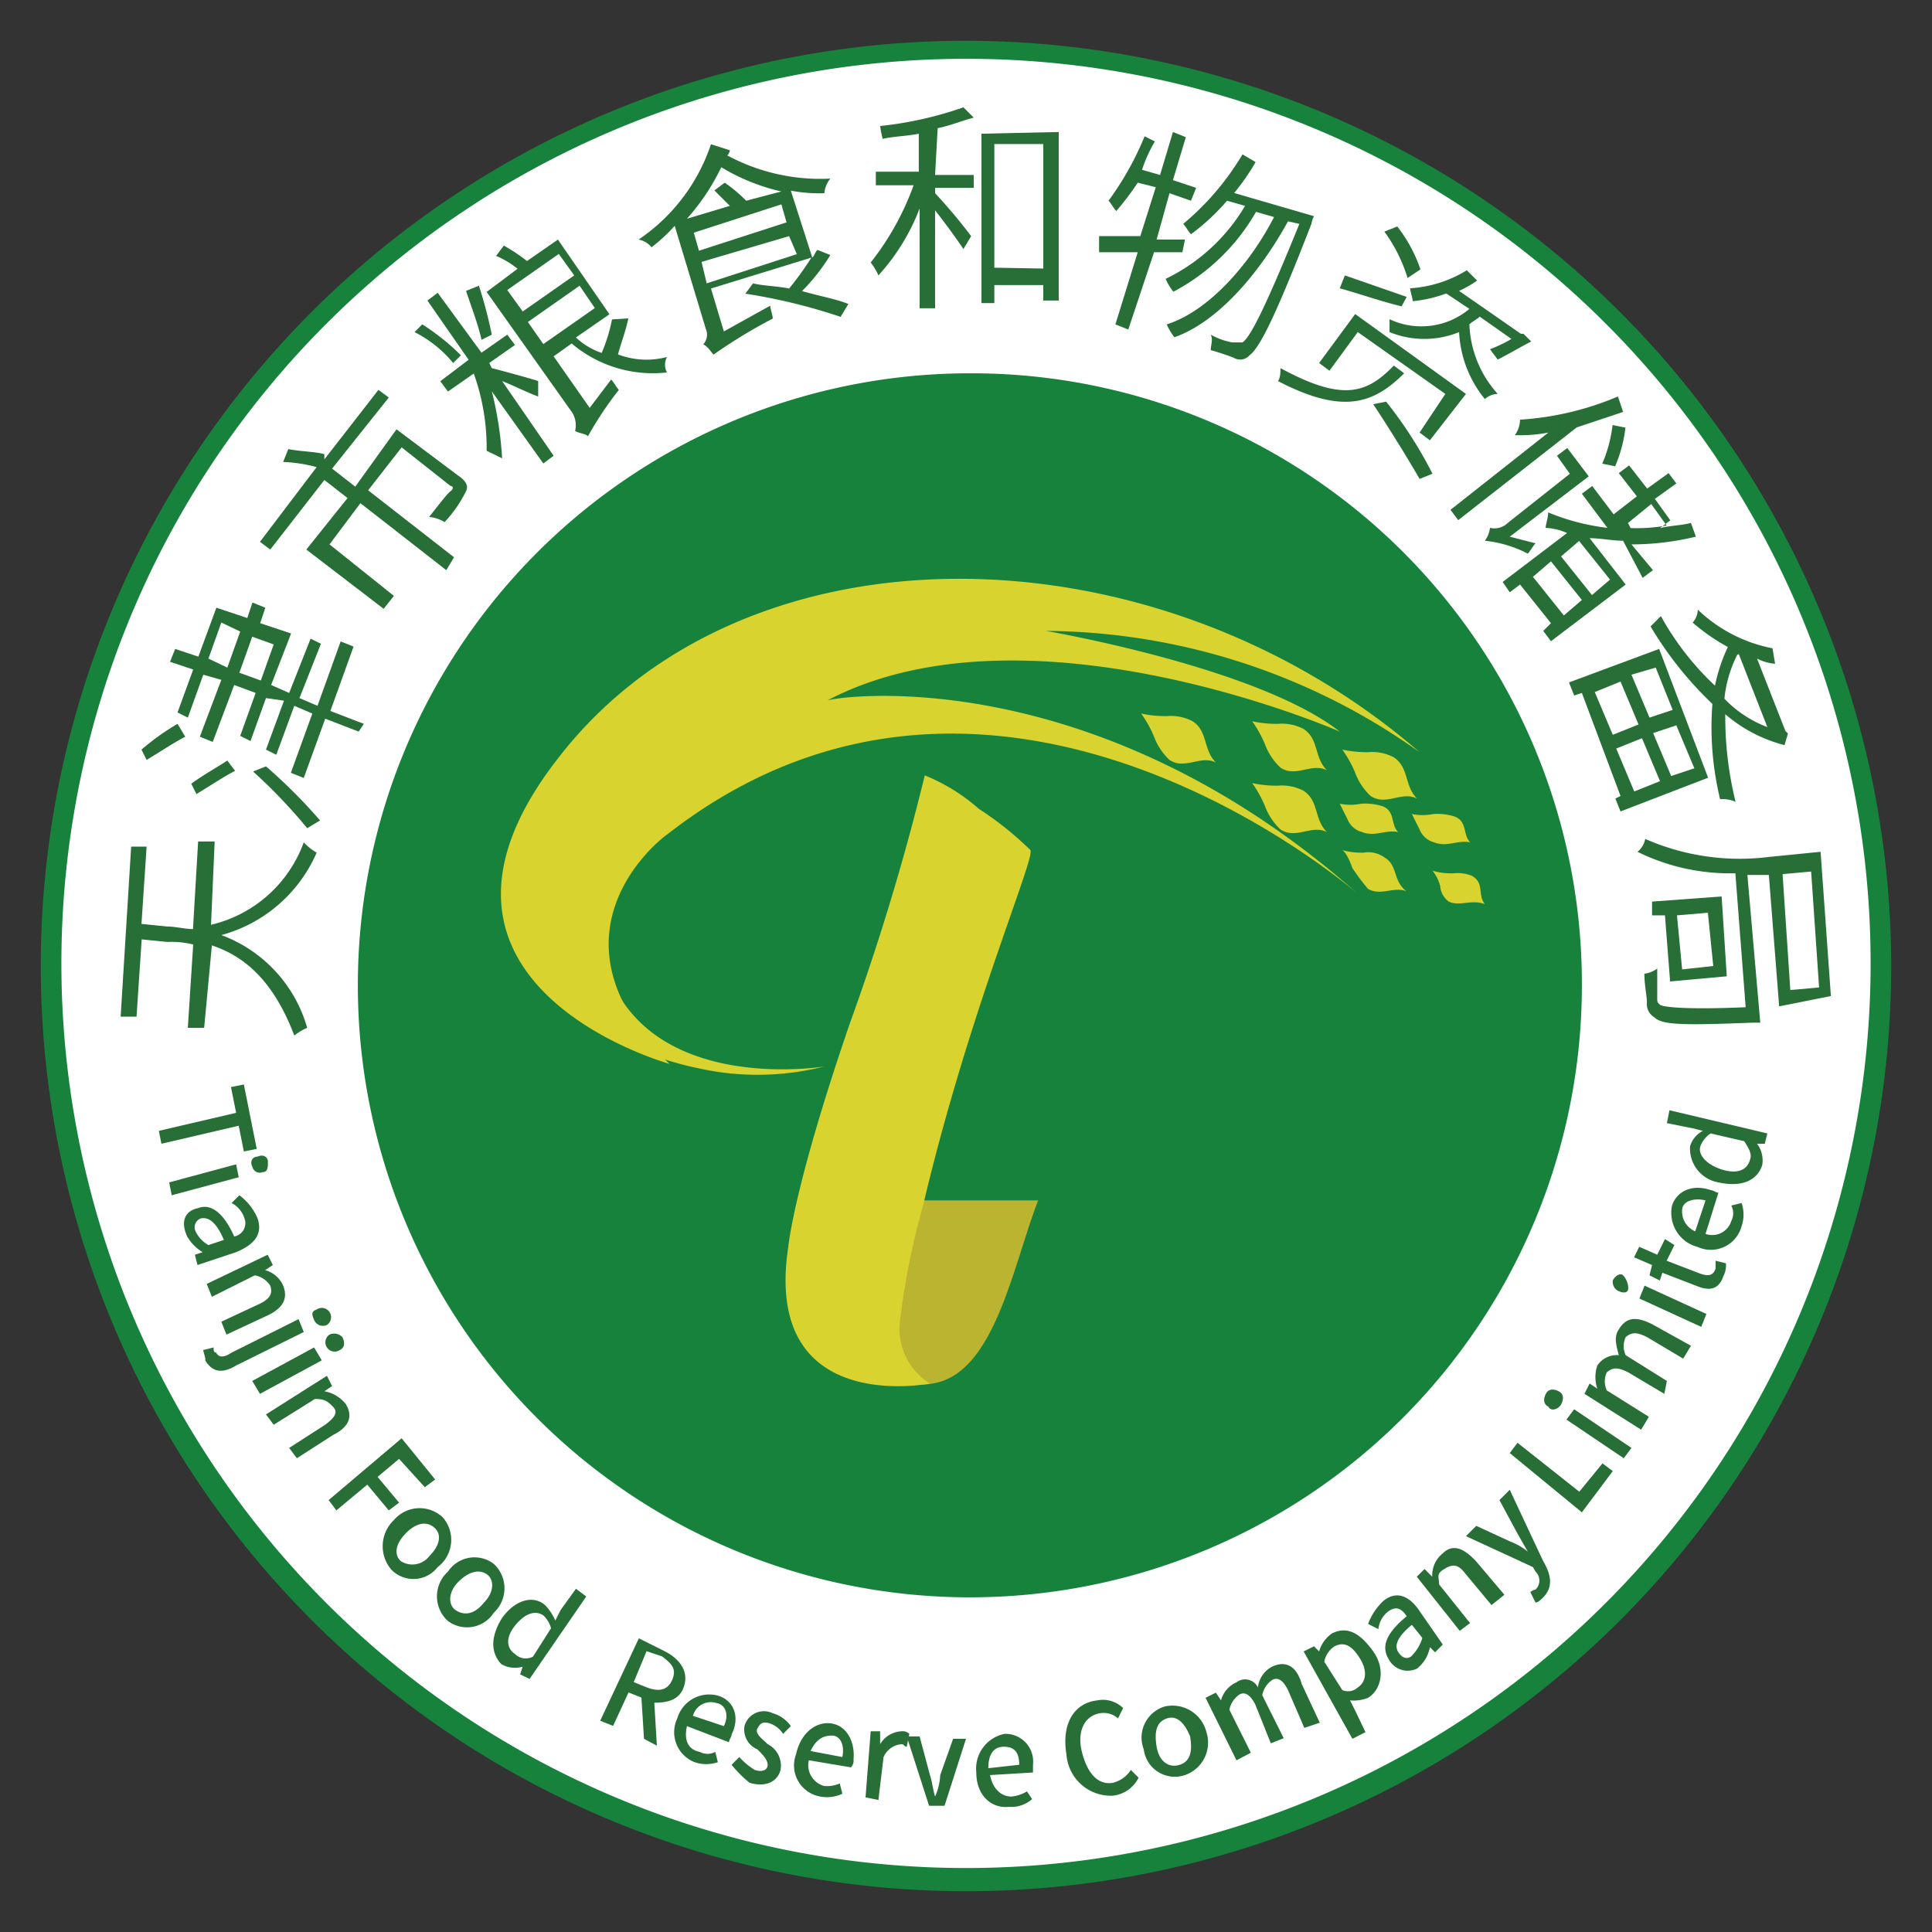 <svg id="图层_1" data-name="图层 1" xmlns="http://www.w3.org/2000/svg" viewBox="0 0 90 90"><rect x="0" y="0" width="90" height="90" fill="#333333" stroke="none"/><defs><style>.cls-1{fill:#16823c;}.cls-2{fill:#fff;}.cls-3{fill:#276e37;}.cls-4{fill:#d8d32f;}.cls-5{fill:#bbb431;}</style></defs><title>90logo</title><path class="cls-1" d="M88.1,45A43.1,43.1,0,1,1,45,1.9,43.14,43.14,0,0,1,88.1,45Z"/><path class="cls-2" d="M87.14,44.88A42.14,42.14,0,1,1,45,2.74,42.12,42.12,0,0,1,87.14,44.88Z"/><path class="cls-1" d="M73.69,45.84A28.51,28.51,0,1,1,45.12,17.39,28.43,28.43,0,0,1,73.69,45.84Z"/><path class="cls-3" d="M9.83,43.08a6.07,6.07,0,0,0,4.32-3.84,2.62,2.62,0,0,0,.6.48,6.77,6.77,0,0,1-4.44,3.84,6.5,6.5,0,0,1,4,4.32,2.62,2.62,0,0,0-.6.36c-1-2.64-2.4-3.72-3.84-4.2l-.36,3.84H8.75L9,44a4.08,4.08,0,0,0-1.2-.12l-1.2-.12-.24,3.6H5.62l.49-7.92h.72l-.24,3.6,1.2.12c.36,0,.84.12,1.2.12l.24-4.08H10Z"/><path class="cls-3" d="M8.63,34.32c-.48.24-1.2.72-1.8,1.08l-.24-.48a11.26,11.26,0,0,1,1.68-1.2Zm4-2.41.84.37,1-2.53.48.24-1,2.53.84.36,1.08-3,.6.24-1.08,3,1.56.6-.24.36-1.56-.6-1,2.76-.6-.24,1-2.76-.84-.36-.84,2.28-.48-.24.84-2.28-.84-.12-.72,2-.48-.24.72-2-1-.37-1,2.65-.6-.24,1-2.65-.84-.24-.72,2-.48-.24L9,31.19l-1.08-.36.24-.6,1.08.36.84-2.28,1.44.48.24-.72.6.24-.24.72,1.44.48Zm-1.68,4c-.48.24-1.2.72-1.8,1.08l-.24-.48c.48-.36,1.32-.84,1.68-1.08Zm-.36-4.81.6-1.68L10.31,29l-.6,1.68Zm1.56.6.6-1.68-1-.36-.6,1.68Zm.24,4a25,25,0,0,1,2.52,2.52l-.6.36a24.92,24.92,0,0,0-2.52-2.64Z"/><path class="cls-3" d="M15.47,21.83l1.08.84L18.47,20l2.88,2.16q.54.36.36.72a5.85,5.85,0,0,1-1,1.44,1.71,1.71,0,0,0-.72-.24c.48-.6.84-1.08,1-1.2s.12-.24,0-.24l-2.28-1.8-1.56,2,4,3.12-.36.6-4-3.12-1.44,1.92,3,2.4-.48.6-3.6-2.76,1.92-2.4-1.08-.84-2.52,3.24-.48-.36,2.64-3.48a7,7,0,0,0-1.56-.24l.24-.6c.6.12,1.32.12,1.68.24v.24l2.52-3.24.48.36Z"/><path class="cls-3" d="M21.11,16.91a5.59,5.59,0,0,0-1.8-1.44l.36-.36a10.53,10.53,0,0,1,1.8,1.44Zm1.32-.48,1.2-.84.36.48-1.2.84.12.24c.48.12,1.8.48,2.16.6v.72c-.36-.12-1.08-.48-1.68-.72l2.4,3.48-.48.36-2.4-3.36a16.52,16.52,0,0,1,.48,3.12L22.67,21a10.27,10.27,0,0,0-.6-3.6l-1.2.84-.36-.48,1.32-1L19.91,14l.48-.36Zm0-.6c-.12-.6-.48-1.56-.72-2.28l.6-.24a21.64,21.64,0,0,1,.6,2.28Zm6.84-1c-.12.6-.36,1.2-.48,1.68a3.71,3.71,0,0,0,2.28.12.76.76,0,0,0,0,.72A5.85,5.85,0,0,1,26.63,16l-.84.6L27.47,19l1-1.32c.12.12.24.36.36.48a16.47,16.47,0,0,0-1.44,2.16h0c-.12-.12-.36-.12-.6-.24a1.15,1.15,0,0,0-.12-.84l-4-5.64,1.44-1.08a4.21,4.21,0,0,0-1-.6l.36-.48a8.42,8.42,0,0,1,1.08.72l1.44-1,2.4,3.48-1.56,1.08a3.2,3.2,0,0,0,1.2.72,7.76,7.76,0,0,0,.48-1.56Zm-5.64-1.32.72,1,2.4-1.68-.72-1Zm1.68,2.52,2.4-1.68L27,13.31,24.59,15Z"/><path class="cls-3" d="M34,7a.42.42,0,0,1-.12.24,9.14,9.14,0,0,0,4.8,1.08A1.29,1.29,0,0,0,38.4,9a6.84,6.84,0,0,1-1.56-.12l1,3.12c.12-.12.12-.24.24-.36l.6.24a9.06,9.06,0,0,1-1.32,1.68c.84.24,1.56.36,2.16.6l-.36.6a26.76,26.76,0,0,0-4.44-1.08l.36-.48c.48.12,1.08.12,1.68.24A15,15,0,0,0,37.8,12l-4.68,1.44.6,2,2.16-1.2c0,.12.12.48.12.6a23.87,23.87,0,0,0-2.76,1.68c-.12-.12-.24-.36-.48-.48a.67.67,0,0,0,.12-.72l-1.45-4.8a7.76,7.76,0,0,1-1.08,1,1,1,0,0,0-.6-.36,8.69,8.69,0,0,0,3.37-4.44Zm2.4,1.92A9.46,9.46,0,0,1,33.6,7.79,10.29,10.29,0,0,1,32,10.19L34,9.59l-.72-.72.48-.36a6.86,6.86,0,0,1,1,.84Zm-4.08,1.92.24.84,4.08-1.32-.24-.84Zm4.8,1-.36-.84-4.08,1.2.24,1Z"/><path class="cls-3" d="M43.56,8.15h1.8v.6h-1.8V9a25.14,25.14,0,0,1,1.68,2l-.36.6c-.24-.36-.84-1.2-1.32-1.8v4.56h-.72V9.71a9.86,9.86,0,0,1-1.92,3.12,2.62,2.62,0,0,0-.36-.6,12.86,12.86,0,0,0,2-3.6H40.8V8h2V6.23c-.6.12-1.2.12-1.68.24a5.2,5.2,0,0,1-.12-.6A17.05,17.05,0,0,0,44.88,5l.48.48c-.48.12-1.08.37-1.68.49Zm5.76-2V14H48.6v-.72H46.32v.84h-.6V6.23Zm-.72,6.36V6.71H46.32v5.76Z"/><path class="cls-3" d="M55.08,11.75H53.76l-1.2,3.6-.6-.24L53,11.75h-1.8V11h1.92l.72-2.28L53,8.51a12.57,12.57,0,0,1-1,1.32c-.12-.12-.24-.36-.36-.48a14.05,14.05,0,0,0,1.68-3l.48.24a6.43,6.43,0,0,0-.6,1.32l.84.24.6-2,.6.24-.6,2,1.08.36-.24.6L54.48,9l-.6,2.16H55.2Zm6.13-1.68a1.21,1.21,0,0,0-.12.36c-1.68,4.32-2.4,5.76-2.88,6.12a.58.58,0,0,1-.73.12,11.33,11.33,0,0,0-1.08-.36c0-.24.12-.48,0-.72a3.25,3.25,0,0,0,1,.36h.48c.37-.24,1.09-1.68,2.65-5.52L60,10.31c-1.32,2.4-3.25,4.68-5.29,5.4a2.62,2.62,0,0,1-.36-.6c1.92-.6,3.85-2.76,5-5l-.84-.24a9.57,9.57,0,0,1-3.85,3.72,2.62,2.62,0,0,1-.36-.6A8.68,8.68,0,0,0,58,9.59l-.84-.24a10,10,0,0,1-1.68,1.56c-.12-.12-.24-.36-.36-.48a12.6,12.6,0,0,0,2.76-3.24l.61.36a10.11,10.11,0,0,1-1,1.44Z"/><path class="cls-3" d="M65.41,17.39c-1.44,1.44-2.88,1.92-5.88.36.12-.12.12-.48.12-.6,2.88,1.56,4,1.2,5.28-.12Zm.72,2.76,1.2-1.8-4.08-2.88-1.32,1.8-.48-.36,1.68-2.28,5.16,3.72-1.68,2.16Zm-.84-5.88c-1-.24-2-.6-2.88-.84l.24-.6,2.88,1Zm-.72,4.44a19.32,19.32,0,0,1,2.16,3.36l-.6.24c-.48-.84-1.44-2.4-2.16-3.48Zm1-5.76a7.25,7.25,0,0,0-1.08-2.16l.6-.24a6.77,6.77,0,0,1,1.08,2Zm3.36,1.8c-.12.12-.36.24-.48.36a5.1,5.1,0,0,0,1.32,3.24.92.92,0,0,0-.6.24,5.34,5.34,0,0,1-1.2-3.12,4.28,4.28,0,0,1-3.24,0v-.6a3.48,3.48,0,0,0,3.72-.48l-1.08-.72a6,6,0,0,1-1.56.36c0-.12-.12-.48-.12-.6a5.72,5.72,0,0,0,2.64-.84l.48.48a5.22,5.22,0,0,1-.84.48l2.88,2h.12l.36.36c-.48.24-1.08.6-1.56.84l-.36-.48a7.08,7.08,0,0,0,1-.48Z"/><path class="cls-3" d="M75.61,19.19l-2.16.72-5.52,4.32-.36-.48,4.56-3.6a6.84,6.84,0,0,1-1.56.12,1.29,1.29,0,0,0,.24-.72,13.9,13.9,0,0,0,4.56-1.08Zm-4.08,6.12c-.12.12-.24.36-.36.48a5.58,5.58,0,0,0-2-.6,1.27,1.27,0,0,0,.24-.6.9.9,0,0,0,.84-.24l2.88-2.28-.6-.84.48-.36,1,1.32L70.33,25Zm4.08-.12c-.48,0-1.08-.12-1.56-.12l1.68,2.16-3.48,2.64-.36-.48.36-.36-1.44-1.8-.48.36L70,27.11l3-2.28a2.82,2.82,0,0,0-1-.24c0-.12.12-.48.12-.72a10.38,10.38,0,0,0,2.76.72L73.69,23l.48-.36,1,1.32,1.08-.84-.84-1.08.48-.36.84,1.08,1-.72.36.48-1,.72.72,1-.48.36c.48-.12,1-.12,1.44-.24L79,25a12.82,12.82,0,0,1-3,.36l1,1.2-.48.36Zm-2.76,3.48.84-.72-1.44-1.8-.84.72ZM75,27l-1.44-1.8-.84.72,1.44,1.8Zm-.36-5.4a6.5,6.5,0,0,0,.48-1.8l.6.12a6.5,6.5,0,0,1-.48,1.8Zm1.2,2.76.12.24a7.92,7.92,0,0,0,1.68-.12l-.72-1Z"/><path class="cls-3" d="M77.29,30.23l2.28,6L75.49,37.8l-.24-.6.24-.12-1.8-4.8-.36.12-.24-.61Zm-2.16,4,1.2-.48-.84-2-1.2.49Zm1,2.64,1.2-.48-.84-2-1.2.48Zm1-5.77L76,31.43l.84,2,1.08-.36Zm6,3.61a6.8,6.8,0,0,1-2.76-1.44,16.43,16.43,0,0,0,.48,4.08,1.52,1.52,0,0,0-.72-.12,14.19,14.19,0,0,1-.36-4.44,16.81,16.81,0,0,1-2.88-3.61l.48-.48a13.1,13.1,0,0,0,2.52,3.24,7.93,7.93,0,0,1,.6-1.8A9.24,9.24,0,0,1,78.85,29a.92.92,0,0,0,.24-.6,6.93,6.93,0,0,0,3.48,1.8l.12.72a2.22,2.22,0,0,1-.84-.24l1.32,3.37.12.12Zm-4.2,1.08-.84-2-1.08.36.84,2Zm2-5.29a5.75,5.75,0,0,0-.6,2.05,5.42,5.42,0,0,0,2,1.32L81,30.47Z"/><path class="cls-3" d="M82,47.64h-.36c-3.12.12-4.2.12-4.56-.24a.73.73,0,0,1-.36-.72c0-.24-.12-.84-.12-1.32a1.27,1.27,0,0,0,.6-.24v1.32c0,.24,0,.24.12.36s1.32.24,4,.12l-.48-6.24a9.74,9.74,0,0,1-4.56-1,1,1,0,0,0,.36-.6,10.93,10.93,0,0,0,5.76.84l2.41-.24.48,6.72-2.41.48-.48-6.12h-1Zm-4.44-5h-.6V42l3.24-.24.24,3.72-2.64.24Zm2-.12-1.44.12.24,2.52L79.81,45Zm4.81-1.92-1.33.12.36,5.4L84.74,46Z"/><path class="cls-3" d="M11,51.84l-.24-1.2.6-.12.6,3-.6.12-.24-1.2-3.6.84-.12-.6Z"/><path class="cls-3" d="M11,54.24l.12.6L8,55.68l-.12-.6Zm1-.36c.24-.12.48,0,.48.24s0,.48-.24.48a.35.35,0,0,1-.48-.24C11.63,54.12,11.75,53.88,12,53.88Z"/><path class="cls-3" d="M9.23,56.28c.6-.24,1.2.24,1.68,1.32a.63.63,0,0,0,.48-.84,1.23,1.23,0,0,0-.6-.72l.36-.36A2.61,2.61,0,0,1,12,56.76c.24.72-.12,1.2-1,1.57l-1.8.6-.12-.48.36-.12h0a2.05,2.05,0,0,1-.72-.73C8.39,56.88,8.63,56.4,9.23,56.28ZM9.71,58l.72-.24c-.36-.84-.72-1.08-1.08-1a.44.44,0,0,0-.24.6A1.45,1.45,0,0,0,9.71,58Z"/><path class="cls-3" d="M12.47,58.45l.24.48-.36.24h0a1.27,1.27,0,0,1,.84.72c.24.6,0,1.08-.84,1.44l-1.8.84-.24-.6,1.8-.84c.48-.24.6-.48.48-.84a1.1,1.1,0,0,0-.72-.48l-2,1-.24-.6Z"/><path class="cls-3" d="M9.47,62.89l.48-.12c0,.12,0,.24.12.24q.18.36.72,0l3.12-1.56.24.6L11,63.61c-.6.36-1.08.36-1.44-.24C9.59,63.25,9.47,63,9.47,62.89ZM14.75,61a.43.43,0,0,1,.48.72.44.44,0,0,1-.6-.24C14.51,61.21,14.51,61.09,14.75,61Z"/><path class="cls-3" d="M14.63,62.77l.36.6-2.88,1.56-.36-.6Zm.72-.6a.53.53,0,0,1,.6.12c.12.24.12.48-.12.6a.43.43,0,0,1-.48-.72Z"/><path class="cls-3" d="M15.23,64.09l.24.48-.36.24h0a1.65,1.65,0,0,1,1,.6c.36.6.12,1.08-.6,1.44l-1.68,1.08-.36-.48,1.68-1.08c.48-.36.6-.6.36-.84s-.36-.36-.84-.36l-1.92,1.2-.36-.48Z"/><path class="cls-3" d="M18.71,67l1.56,1.92-.48.36-1.2-1.32-1,.84,1,1.2-.48.36-1-1.2-1.44,1.2-.36-.48Z"/><path class="cls-3" d="M18.35,70.81a1.57,1.57,0,0,1,2.28-.12A1.59,1.59,0,0,1,20.39,73a1.43,1.43,0,0,1-2.16.12A1.68,1.68,0,0,1,18.35,70.81ZM20,72.49c.48-.48.6-1,.24-1.32s-.84-.24-1.32.24-.6,1-.24,1.32A1,1,0,0,0,20,72.49Z"/><path class="cls-3" d="M20.87,73.21A1.48,1.48,0,0,1,23,72.85a1.55,1.55,0,0,1,0,2.28,1.48,1.48,0,0,1-2.16.36A1.55,1.55,0,0,1,20.87,73.21Zm1.68,1.44c.48-.48.48-1.08.12-1.32s-.84-.12-1.32.36-.48,1.08-.12,1.32S22.07,75.25,22.55,74.65Z"/><path class="cls-3" d="M23.39,75.37c.6-.84,1.44-1.08,2-.6a2.51,2.51,0,0,1,.48.72l.24-.48.72-1,.48.36-2.64,3.84L24.23,78l.12-.36h0a1.28,1.28,0,0,1-1-.12C22.91,77.05,22.79,76.33,23.39,75.37Zm1.44,1.8.84-1.32a1.28,1.28,0,0,0-.36-.6c-.36-.24-.84-.12-1.32.48s-.36,1.08,0,1.32A.71.71,0,0,0,24.83,77.17Z"/><path class="cls-3" d="M30,81l-.12-1.92-.6-.24-.72,1.56-.6-.24,1.8-3.84,1.2.6c.72.36,1.21,1,.84,1.8-.24.48-.72.6-1.32.6l.12,2Zm-.48-2.64.6.24c.6.24,1,.12,1.2-.36s0-.72-.48-1.08l-.72-.24Z"/><path class="cls-3" d="M31.55,80.05A1.55,1.55,0,0,1,33.48,79c.72.24,1,1,.6,1.8,0,.12-.12.24-.12.36L32,80.41c-.13.6,0,1.08.6,1.2a.76.76,0,0,0,.72,0l.12.48a1.67,1.67,0,0,1-1.08,0A1.5,1.5,0,0,1,31.55,80.05Zm2.17.36c.24-.48.12-1-.36-1.08a.86.86,0,0,0-1.08.6Z"/><path class="cls-3" d="M34.08,82.21l.36-.36a3.18,3.18,0,0,0,.72.6c.36.12.6,0,.6-.24s-.24-.48-.48-.72a1,1,0,0,1-.6-1.08.94.94,0,0,1,1.32-.6,1.53,1.53,0,0,1,.84.6l-.36.36a1.2,1.2,0,0,0-.6-.48c-.36-.12-.48,0-.6.24s.24.48.48.72a1.12,1.12,0,0,1,.6,1.2c-.12.48-.6.84-1.44.6A5.54,5.54,0,0,1,34.08,82.21Z"/><path class="cls-3" d="M37.08,81.73c.24-1.08,1-1.56,1.68-1.44s1.08.84,1,1.68a.44.44,0,0,1-.12.36L37.68,82a1,1,0,0,0,.72,1.2,1.52,1.52,0,0,0,.72-.12l.12.48a1.69,1.69,0,0,1-1.08.12A1.47,1.47,0,0,1,37.08,81.73Zm2.16.12c.12-.6-.12-1-.48-1s-.72.12-1,.72Z"/><path class="cls-3" d="M40.56,80.65H41v.6h0a1.22,1.22,0,0,1,1-.6.44.44,0,0,1,.36.12l-.12.6c-.12,0-.12-.12-.24-.12a1,1,0,0,0-.84.6l-.24,2-.6-.12Z"/><path class="cls-3" d="M42.24,80.89h.6l.48,1.8c.12.36.12.6.24,1h0a2.82,2.82,0,0,0,.24-1L44.4,81H45l-1,3.12h-.72Z"/><path class="cls-3" d="M45.48,82.57a1.65,1.65,0,0,1,1.32-1.8,1.29,1.29,0,0,1,1.32,1.44v.36l-2,.12c.12.6.48,1,1,1a1.71,1.71,0,0,0,.72-.24l.24.36a1.47,1.47,0,0,1-1.08.36C46.2,84.26,45.48,83.65,45.48,82.57Zm2-.36c0-.6-.24-.84-.72-.84s-.72.36-.72,1Z"/><path class="cls-3" d="M49.68,81.73c-.24-1.44.36-2.4,1.44-2.52a1.34,1.34,0,0,1,1.2.36l-.24.48a1,1,0,0,0-.84-.24c-.72.12-1.08.84-.84,1.8s.72,1.56,1.44,1.44a1.39,1.39,0,0,0,.84-.6l.36.36a1.52,1.52,0,0,1-1.2.84A2.07,2.07,0,0,1,49.68,81.73Z"/><path class="cls-3" d="M53.28,81.49a1.51,1.51,0,0,1,1-2,1.63,1.63,0,0,1,1.92,1.2,1.6,1.6,0,0,1-1,2A1.46,1.46,0,0,1,53.28,81.49Zm2.16-.6c-.24-.6-.6-1-1.08-.84s-.6.6-.48,1.32.6,1,1.08.84S55.56,81.61,55.44,80.89Z"/><path class="cls-3" d="M56.16,79.09l.48-.24.24.36h0a1.27,1.27,0,0,1,.72-.84.66.66,0,0,1,1,.24,1.24,1.24,0,0,1,.72-1c.6-.24,1.08,0,1.32.84l.84,1.8-.72.24L60,78.73c-.24-.48-.48-.6-.72-.48a1.1,1.1,0,0,0-.48.72l1,2-.6.24-.72-1.8c-.24-.48-.49-.6-.73-.48a1.1,1.1,0,0,0-.48.72l1,2L57.6,82Z"/><path class="cls-3" d="M60.73,76.93l.48-.24.24.24h0a1.53,1.53,0,0,1,.6-.84c.72-.36,1.32,0,1.92.84s.36,1.8-.24,2.16a1.78,1.78,0,0,1-.84.12l.24.48.48,1L63,81Zm2.64.36c-.36-.6-.72-.84-1.2-.6a1.1,1.1,0,0,0-.48.72l.84,1.32a.67.67,0,0,0,.72-.12C63.61,78.37,63.73,77.89,63.37,77.29Z"/><path class="cls-3" d="M64.69,77.29c-.36-.6-.12-1.2.84-2-.24-.36-.48-.48-.84-.24a1.21,1.21,0,0,0-.48.84l-.48-.24a2.83,2.83,0,0,1,.72-1.08c.6-.48,1.2-.24,1.68.48l1.08,1.56-.36.36-.24-.24h0a1.65,1.65,0,0,1-.6,1A1,1,0,0,1,64.69,77.29Zm1.56-1-.48-.6c-.72.6-.84,1-.6,1.32s.48.24.6.12A2.06,2.06,0,0,0,66.25,76.33Z"/><path class="cls-3" d="M66,73.45l.36-.36.36.36h0a1.3,1.3,0,0,1,.48-1.08c.48-.48,1-.24,1.56.36l1.32,1.56-.6.48-1.2-1.44c-.36-.48-.6-.48-1-.24s-.24.36-.24.72l1.44,1.8-.48.36Z"/><path class="cls-3" d="M71.89,72.73c.36.6.48,1.2,0,1.68-.12.12-.24.24-.36.24l-.24-.48a.42.42,0,0,1,.24-.12.58.58,0,0,0,0-.84L71.41,73l-3.12-1.44.48-.48,1.56.72a3,3,0,0,1,.84.48h0l-.48-.84-.84-1.56.48-.48Z"/><path class="cls-3" d="M70.33,67.69l.36-.48,2.88,2.28,1.08-1.32.48.36-1.44,1.92Z"/><path class="cls-3" d="M72.13,65.53c-.24-.12-.24-.36-.12-.6s.36-.24.6-.12.24.36.12.6S72.25,65.77,72.13,65.53Zm.84.6.36-.48L76,67.45l-.36.48Z"/><path class="cls-3" d="M73.81,64.93l.24-.48.36.24h0a1.67,1.67,0,0,1,0-1.08,1.09,1.09,0,0,1,1-.48c-.12-.48-.24-.84,0-1.2.36-.6.84-.6,1.56-.24l1.8,1-.36.6-1.68-1c-.48-.24-.72-.24-1,0a1,1,0,0,0,0,.84l1.92,1.2-.12.6-1.68-1c-.48-.24-.72-.24-1,0a1,1,0,0,0,0,.84L76.81,66l-.36.6Z"/><path class="cls-3" d="M75.37,60.13a.48.48,0,0,1-.24-.48c.12-.24.36-.36.48-.24s.24.36.24.6S75.61,60.25,75.37,60.13Zm1,.36.24-.6,2.88,1.32-.24.6Z"/><path class="cls-3" d="M79,59.89l-1.56-.6-.12.36-.48-.24.12-.48-.84-.36.24-.49.84.37.36-.73L78,58l-.36.73,1.56.6c.36.12.6.12.72-.24v-.36l.48.12a1.08,1.08,0,0,1-.12.6C80.05,60.13,79.57,60.13,79,59.89Z"/><path class="cls-3" d="M79.09,58.09a1.64,1.64,0,0,1-1.2-1.93c.24-.72,1-1,1.8-.72.12,0,.24.12.36.12l-.6,1.92a.93.93,0,0,0,1.2-.6.77.77,0,0,0,0-.72l.48-.12a1.66,1.66,0,0,1,0,1.08A1.48,1.48,0,0,1,79.09,58.09Zm.36-2.17c-.48-.12-1,0-1.08.36a1,1,0,0,0,.6,1.08Z"/><path class="cls-3" d="M80.05,55.08a1.6,1.6,0,0,1-1.32-1.68,1.17,1.17,0,0,1,.6-.72l-.48-.12-1.2-.24.12-.6,4.56,1.08-.12.48h-.36a1.29,1.29,0,0,1,.24,1C81.85,55,81.13,55.32,80.05,55.08Zm1.2-1.92-1.56-.36a1.2,1.2,0,0,0-.48.6c-.12.36.24.84,1,1.08s1.2,0,1.32-.48C81.61,53.76,81.49,53.52,81.25,53.16Z"/><path class="cls-4" d="M53.76,34.32a5.26,5.26,0,0,0-.6-1.08h0a5.51,5.51,0,0,0,1.2.12,2.16,2.16,0,0,1,1.2.24c.72.48.48,1.32,1.08,1.92-.72-.36-1.44.36-2.16-.12A2.83,2.83,0,0,1,53.76,34.32Z"/><path class="cls-4" d="M55.32,34.92a1.3,1.3,0,0,1,1,.24,1.4,1.4,0,0,0-1.08,0,.72.72,0,0,1-.84-.48S54.48,35,55.32,34.92Z"/><path class="cls-4" d="M58.93,34.68a5.26,5.26,0,0,0-.6-1.08h0a5.51,5.51,0,0,0,1.2.12,2.16,2.16,0,0,1,1.2.24c.72.48.48,1.32,1.08,1.92-.72-.36-1.44.36-2.16-.12A2.83,2.83,0,0,1,58.93,34.68Z"/><path class="cls-4" d="M60.49,35.4a1.3,1.3,0,0,1,1,.24,1.4,1.4,0,0,0-1.08,0,.72.72,0,0,1-.84-.48C59.41,35,59.65,35.52,60.49,35.4Z"/><path class="cls-4" d="M58.93,37.56a5.26,5.26,0,0,0-.6-1.08h0a5.51,5.51,0,0,0,1.2.12,2.16,2.16,0,0,1,1.2.24c.72.48.48,1.32,1.08,1.92-.72-.36-1.44.36-2.16-.12A2.83,2.83,0,0,1,58.93,37.56Z"/><path class="cls-4" d="M60.49,38.16a1.3,1.3,0,0,1,1,.24,1.4,1.4,0,0,0-1.08,0,.72.72,0,0,1-.84-.48S59.65,38.4,60.49,38.16Z"/><path class="cls-4" d="M63.13,36a5.26,5.26,0,0,0-.6-1.08h0a5.51,5.51,0,0,0,1.2.12,2.16,2.16,0,0,1,1.2.24c.72.48.48,1.32,1.08,1.92-.72-.36-1.44.36-2.16-.12A2.83,2.83,0,0,1,63.13,36Z"/><path class="cls-4" d="M64.69,36.72a1.3,1.3,0,0,1,1,.24,1.4,1.4,0,0,0-1.08,0,.72.72,0,0,1-.84-.48C63.61,36.36,63.85,36.84,64.69,36.72Z"/><path class="cls-4" d="M63,40.44s-.24-.72-.48-.84h0a3.38,3.38,0,0,0,1,.12,1.29,1.29,0,0,1,1,.24c.6.36.36,1.08,1,1.56-.6-.24-1.2.24-1.8-.12A11.07,11.07,0,0,1,63,40.44Z"/><path class="cls-4" d="M64.33,40.92a1.52,1.52,0,0,1,.72.24,2.23,2.23,0,0,0-1,0c-.24,0-.6-.24-.6-.48C63.49,40.68,63.61,41,64.33,40.92Z"/><path class="cls-4" d="M62.77,38.16l-.36-.72h0a2.49,2.49,0,0,0,1,0,2.64,2.64,0,0,1,1,.12c.6.24.36.84.72,1.2-.6-.12-1.08.24-1.68,0A1,1,0,0,1,62.77,38.16Z"/><path class="cls-4" d="M64,38.52a.92.92,0,0,1,.72.12,1.63,1.63,0,0,0-.84,0,.44.44,0,0,1-.6-.24S63.25,38.64,64,38.52Z"/><path class="cls-4" d="M66.13,38.64l-.36-.72h0a2.49,2.49,0,0,0,1,0,2.64,2.64,0,0,1,1,.12c.6.24.36.84.72,1.2-.6-.12-1.08.24-1.68,0A1,1,0,0,1,66.13,38.64Z"/><path class="cls-4" d="M67.33,39a.92.92,0,0,1,.72.12,1.63,1.63,0,0,0-.84,0,.44.44,0,0,1-.6-.24S66.61,39.12,67.33,39Z"/><path class="cls-4" d="M67.09,41.28a1.86,1.86,0,0,0-.36-.72h0a3,3,0,0,0,1,.12,1.78,1.78,0,0,1,.84.12c.6.36.24.84.6,1.32-.6-.24-1.2.12-1.68-.12A1,1,0,0,1,67.09,41.28Z"/><path class="cls-4" d="M68.17,41.76a1.52,1.52,0,0,1,.72.24,1.63,1.63,0,0,0-.84,0,.48.48,0,0,1-.6-.36S67.45,41.88,68.17,41.76Z"/><path class="cls-4" d="M38.4,49.68s-7.21,1.2-9.73-3.6c0,0-4.32-5.64.72-10.44a7.06,7.06,0,0,0-4.8,6.48c-.12,2.76,2.16,6.72,8.77,7.8A12.66,12.66,0,0,0,38.4,49.68Z"/><path class="cls-4" d="M63.25,41.64S46.44,26.87,31.07,38.88c-.36.24-6,4.68.12,10.68,0,0-13.44-3.72-5.16-14.28,8.65-11.17,27.73-10.93,40.1-.24a30.29,30.29,0,0,0-17.41-5.65s9.85,1.68,13.69,4.69c0,0-14.53-6.37-23.89-1.44C38.52,32.52,50.64,30.47,63.25,41.64Z"/><path class="cls-5" d="M48.36,55.92H42.48a15.34,15.34,0,0,0-1.32,4.45c0,1.68-.36,4.56,2.28,4.08C46.32,64,47.16,59.05,48.36,55.92Z"/><path class="cls-4" d="M43.32,64.45s-7.8,1.56-6.6-6.36c0,0,.24-2.77,2.88-10.45a111.54,111.54,0,0,0,3.48-11.52,8.77,8.77,0,0,1,2.52,1.56A15.22,15.22,0,0,1,48,39.6c.24.36-2.88,7.56-5,16.56a34.72,34.72,0,0,0-1.08,5.41A3,3,0,0,0,43.32,64.45Z"/></svg>
